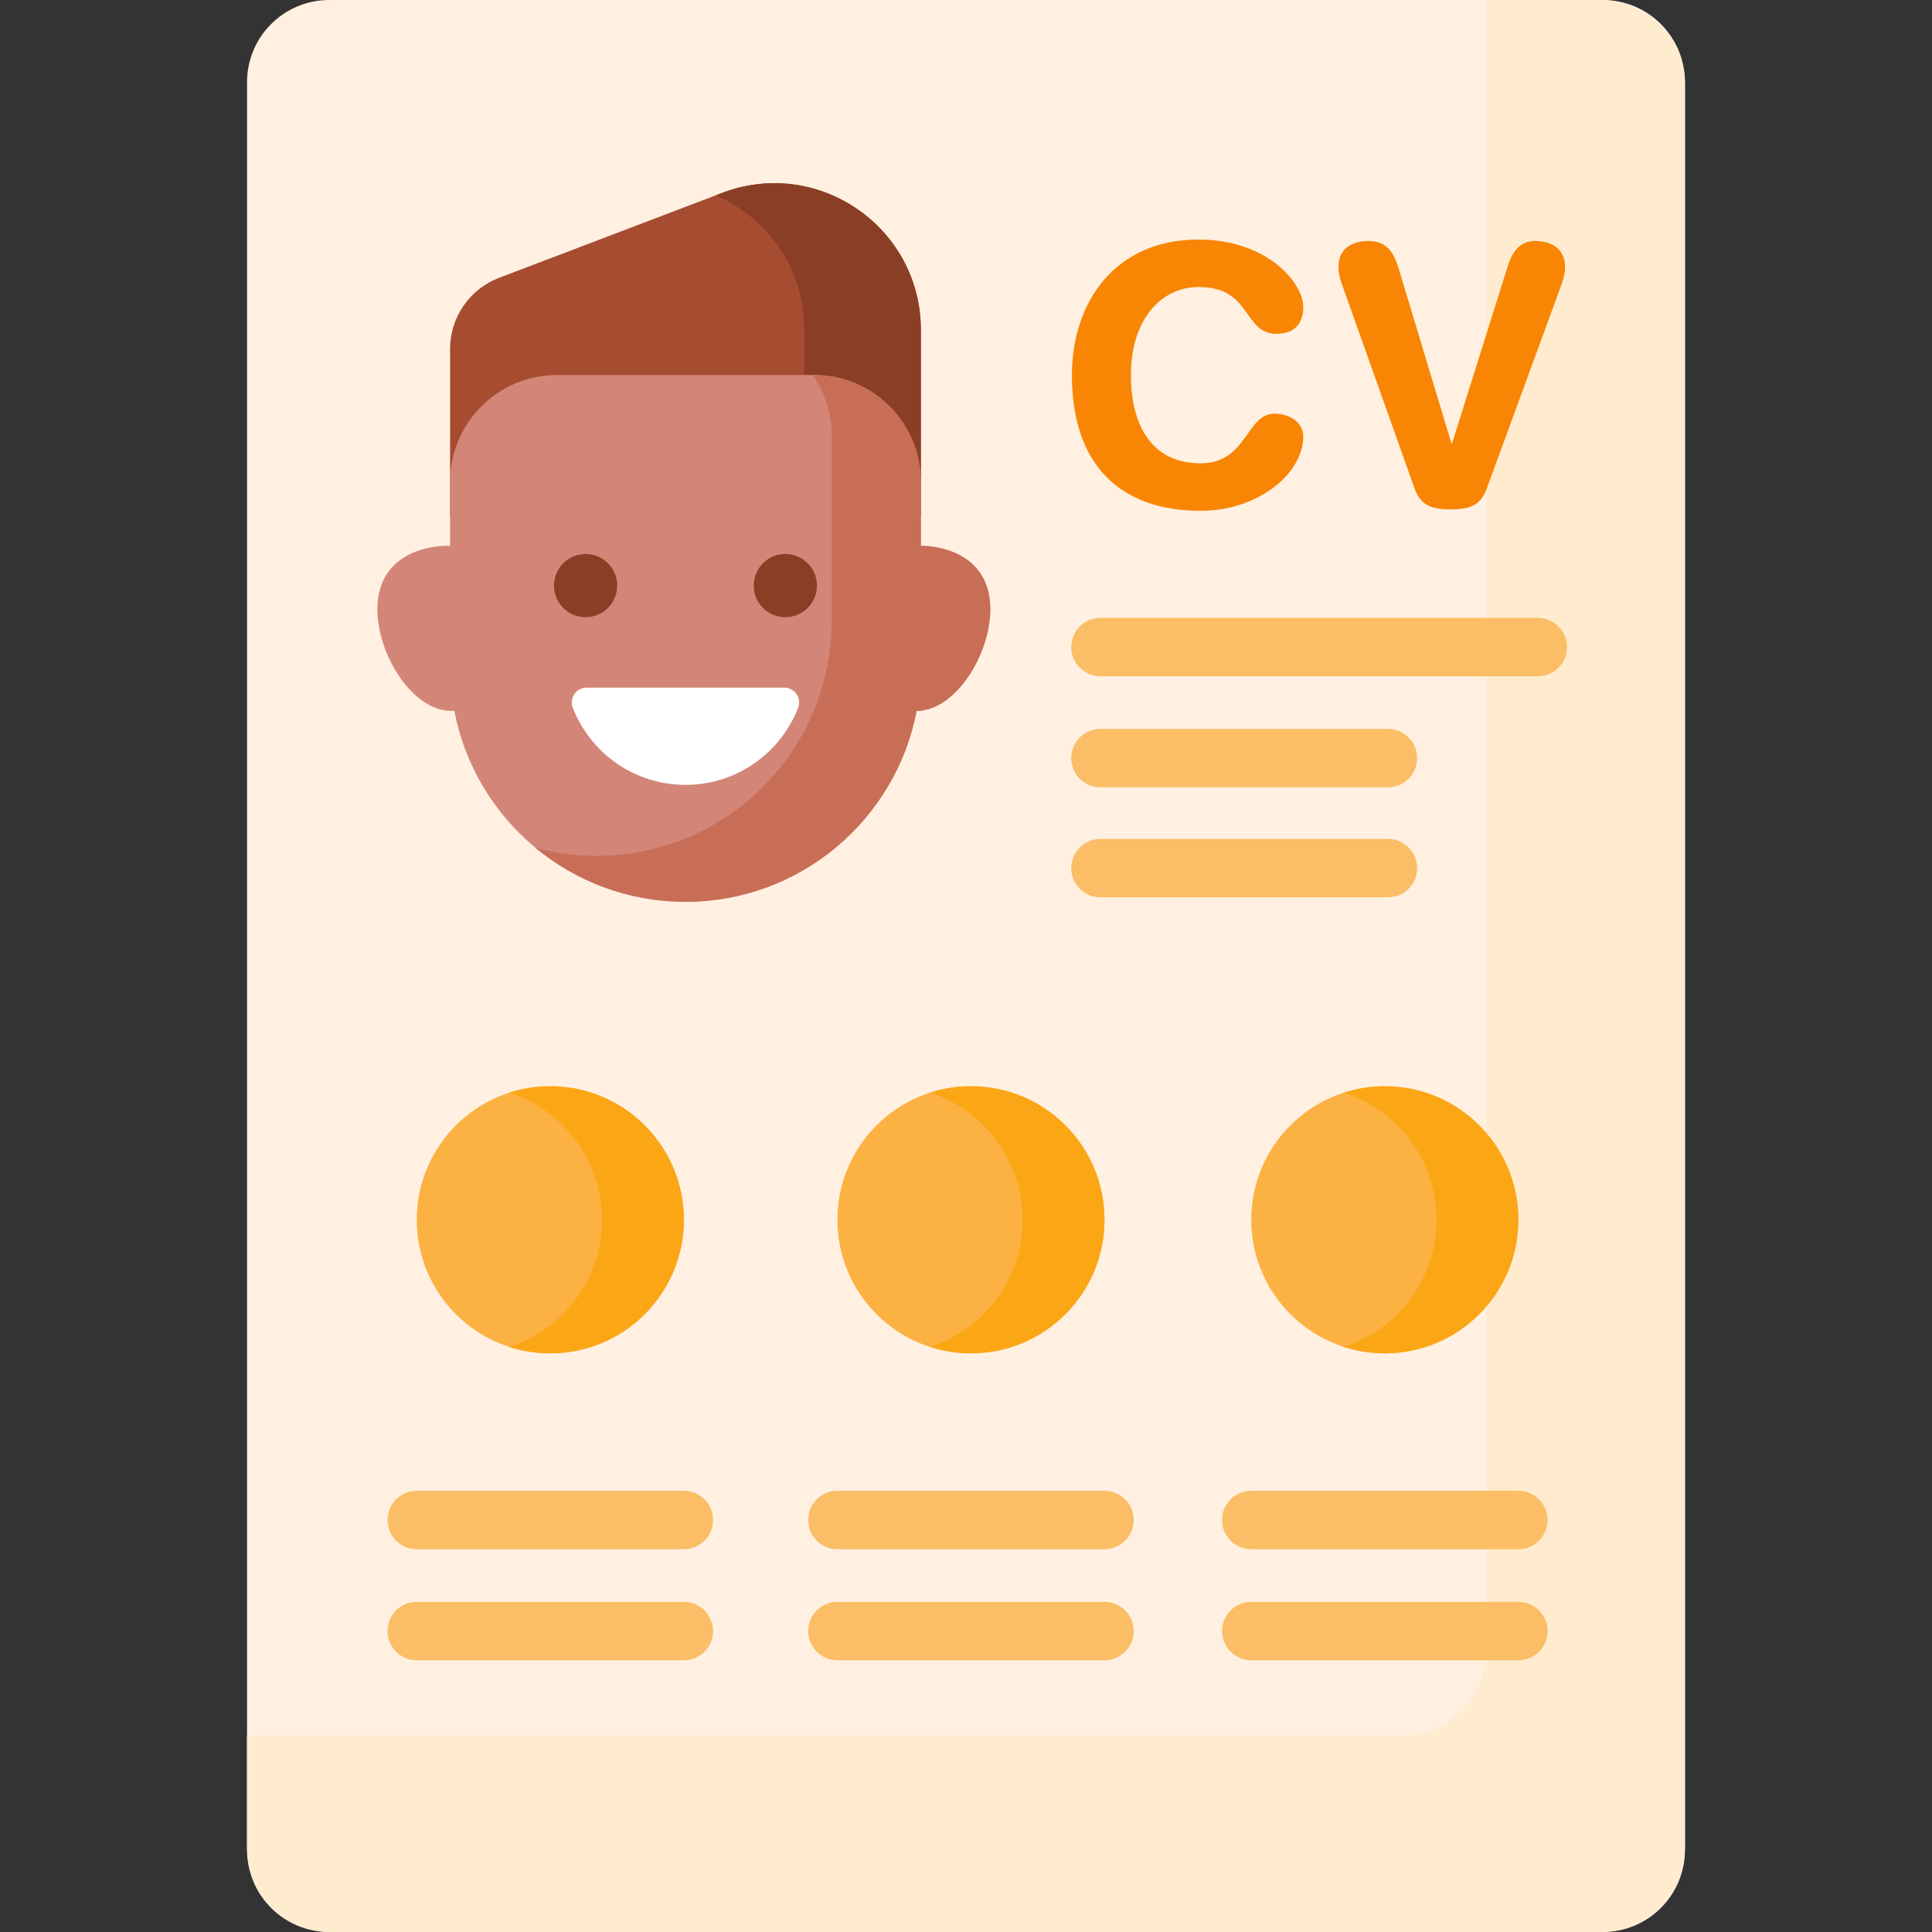 <svg id="Capa_1" enable-background="new 0 0 512 512" height="512" viewBox="0 0 512 512" width="512" xmlns="http://www.w3.org/2000/svg"><rect x="0" y="0" width="512" height="512" fill="#333333" stroke="none"/><path d="m424.753 512h-337.506c-12.028 0-21.778-9.75-21.778-21.778v-468.444c0-12.028 9.75-21.778 21.778-21.778h337.507c12.028 0 21.778 9.75 21.778 21.778v468.444c-.001 12.028-9.751 21.778-21.779 21.778z" fill="#fff0e1"/><circle cx="145.834" cy="323.258" fill="#fcb143" r="35.39"/><path d="m145.834 287.869c-3.785 0-7.428.6-10.847 1.7 14.238 4.581 24.543 17.929 24.543 33.69s-10.305 29.109-24.543 33.689c3.419 1.1 7.062 1.7 10.847 1.7 19.545 0 35.39-15.845 35.39-35.39s-15.844-35.389-35.39-35.389z" fill="#fba615"/><path d="m424.05 0h-30.163v437.507c0 12.416-10.065 22.481-22.481 22.481h-305.937v29.53c0 12.417 10.065 22.482 22.481 22.482h336.1c12.416 0 22.482-10.065 22.482-22.481v-467.037c-.001-12.417-10.066-22.482-22.482-22.482z" fill="#ffeccf"/><circle cx="257.313" cy="323.258" fill="#fcb143" r="35.39"/><path d="m257.313 287.869c-3.785 0-7.428.6-10.847 1.7 14.238 4.581 24.543 17.929 24.543 33.69s-10.305 29.109-24.543 33.689c3.419 1.1 7.062 1.7 10.847 1.7 19.545 0 35.39-15.845 35.39-35.39-.001-19.545-15.845-35.389-35.39-35.389z" fill="#fba615"/><circle cx="366.991" cy="323.258" fill="#fcb143" r="35.39"/><path d="m366.991 287.869c-3.785 0-7.428.6-10.847 1.7 14.238 4.581 24.543 17.929 24.543 33.69s-10.305 29.109-24.543 33.689c3.419 1.1 7.062 1.7 10.847 1.7 19.545 0 35.39-15.845 35.39-35.39s-15.845-35.389-35.39-35.389z" fill="#fba615"/><path d="m191.375 51.12-59.1 22.501c-7.824 2.979-12.996 10.481-12.996 18.854v44.169h124.758v-49.225c0-27.202-27.24-45.978-52.662-36.299z" fill="#a64c31"/><path d="m191.375 51.12-1.686.642c13.491 5.86 23.454 19.213 23.454 35.658v49.224h30.894v-49.225c0-27.202-27.24-45.978-52.662-36.299z" fill="#8a3e25"/><path d="m245.216 144.674c-.403-.03-.794-.038-1.179-.035v-16.936c0-15.644-12.682-28.326-28.326-28.326h-68.105c-15.644 0-28.326 12.682-28.326 28.326v16.967c-.655-.045-1.335-.048-2.046.004-10.173.749-18.04 6.507-17.151 18.576.887 12.05 10.168 25.834 20.322 25.131 5.507 28.819 30.83 50.605 61.254 50.605 30.415 0 55.732-21.773 61.249-50.579 9.811-.104 18.597-13.448 19.459-25.156.888-12.069-6.979-17.827-17.151-18.577z" fill="#d38678"/><path d="m155.464 182.232c-2.753 0-4.657 2.771-3.66 5.337 4.644 11.954 16.258 20.429 29.854 20.429s25.209-8.475 29.853-20.429c.997-2.566-.907-5.337-3.66-5.337z" fill="#fff"/><path d="m245.216 144.674c-.403-.03-.794-.038-1.179-.035v-16.936c0-15.644-12.682-28.326-28.326-28.326h-.359c3.187 4.582 5.06 10.146 5.06 16.151v48.905c0 34.451-27.928 62.379-62.379 62.379-5.569 0-10.963-.74-16.101-2.109 10.79 8.922 24.631 14.285 39.725 14.285 30.415 0 55.732-21.773 61.249-50.579 9.812-.104 18.597-13.448 19.459-25.156.89-12.071-6.977-17.829-17.149-18.579z" fill="#c86e57"/><path d="m317.629 76.065c14.302 0 11.632 12.395 20.69 12.395 4.672 0 7.056-2.669 7.056-7.055 0-6.675-9.821-17.926-27.746-17.926-22.12 0-33.562 16.591-33.562 35.947 0 23.646 12.682 35.946 34.134 35.946 15.161 0 27.174-9.821 27.174-19.738 0-3.813-3.814-6.007-7.628-6.007-7.532 0-7.246 13.158-19.546 13.158-13.539 0-18.497-10.869-18.497-23.36 0-14.874 8.104-23.36 17.925-23.36z" fill="#f88604"/><path d="m384.445 134.99c4.864 0 7.915-.954 9.535-5.435l19.832-54.158c.667-1.812.953-3.337.953-4.577 0-5.244-4.004-6.96-7.914-6.96-3.623 0-5.912 2.193-7.342 6.865l-14.684 46.719h-.19l-14.112-46.719c-1.43-4.672-3.719-6.865-7.914-6.865-3.909 0-7.914 1.716-7.914 6.96 0 1.239.286 2.765.954 4.577l19.26 54.158c1.623 4.481 4.674 5.435 9.536 5.435z" fill="#f88604"/><g fill="#fbbe66"><path d="m291.633 179.22h115.907c4.276 0 7.742-3.466 7.742-7.742s-3.466-7.742-7.742-7.742h-115.907c-4.276 0-7.742 3.466-7.742 7.742-.001 4.276 3.465 7.742 7.742 7.742z"/><path d="m291.633 208.648h76.187c4.276 0 7.742-3.466 7.742-7.742s-3.466-7.742-7.742-7.742h-76.187c-4.276 0-7.742 3.466-7.742 7.742-.001 4.276 3.465 7.742 7.742 7.742z"/><path d="m291.633 237.799h76.187c4.276 0 7.742-3.466 7.742-7.742s-3.466-7.742-7.742-7.742h-76.187c-4.276 0-7.742 3.466-7.742 7.742-.001 4.276 3.465 7.742 7.742 7.742z"/><path d="m181.224 395.077h-70.78c-4.276 0-7.742 3.466-7.742 7.742s3.466 7.742 7.742 7.742h70.78c4.276 0 7.742-3.466 7.742-7.742s-3.465-7.742-7.742-7.742z"/><path d="m181.224 424.505h-70.78c-4.276 0-7.742 3.466-7.742 7.742s3.466 7.742 7.742 7.742h70.78c4.276 0 7.742-3.466 7.742-7.742s-3.465-7.742-7.742-7.742z"/><path d="m292.702 395.077h-70.78c-4.276 0-7.742 3.466-7.742 7.742s3.466 7.742 7.742 7.742h70.78c4.276 0 7.742-3.466 7.742-7.742.001-4.276-3.465-7.742-7.742-7.742z"/><path d="m292.702 424.505h-70.78c-4.276 0-7.742 3.466-7.742 7.742s3.466 7.742 7.742 7.742h70.78c4.276 0 7.742-3.466 7.742-7.742.001-4.276-3.465-7.742-7.742-7.742z"/><path d="m331.601 395.077c-4.276 0-7.742 3.466-7.742 7.742s3.466 7.742 7.742 7.742h70.78c4.276 0 7.742-3.466 7.742-7.742s-3.466-7.742-7.742-7.742z"/><path d="m402.381 439.99c4.276 0 7.742-3.466 7.742-7.742s-3.466-7.742-7.742-7.742h-70.78c-4.276 0-7.742 3.466-7.742 7.742s3.466 7.742 7.742 7.742z"/></g><circle cx="155.186" cy="155.189" fill="#8a3e25" r="8.377"/><circle cx="208.12" cy="155.189" fill="#8a3e25" r="8.377"/></svg>